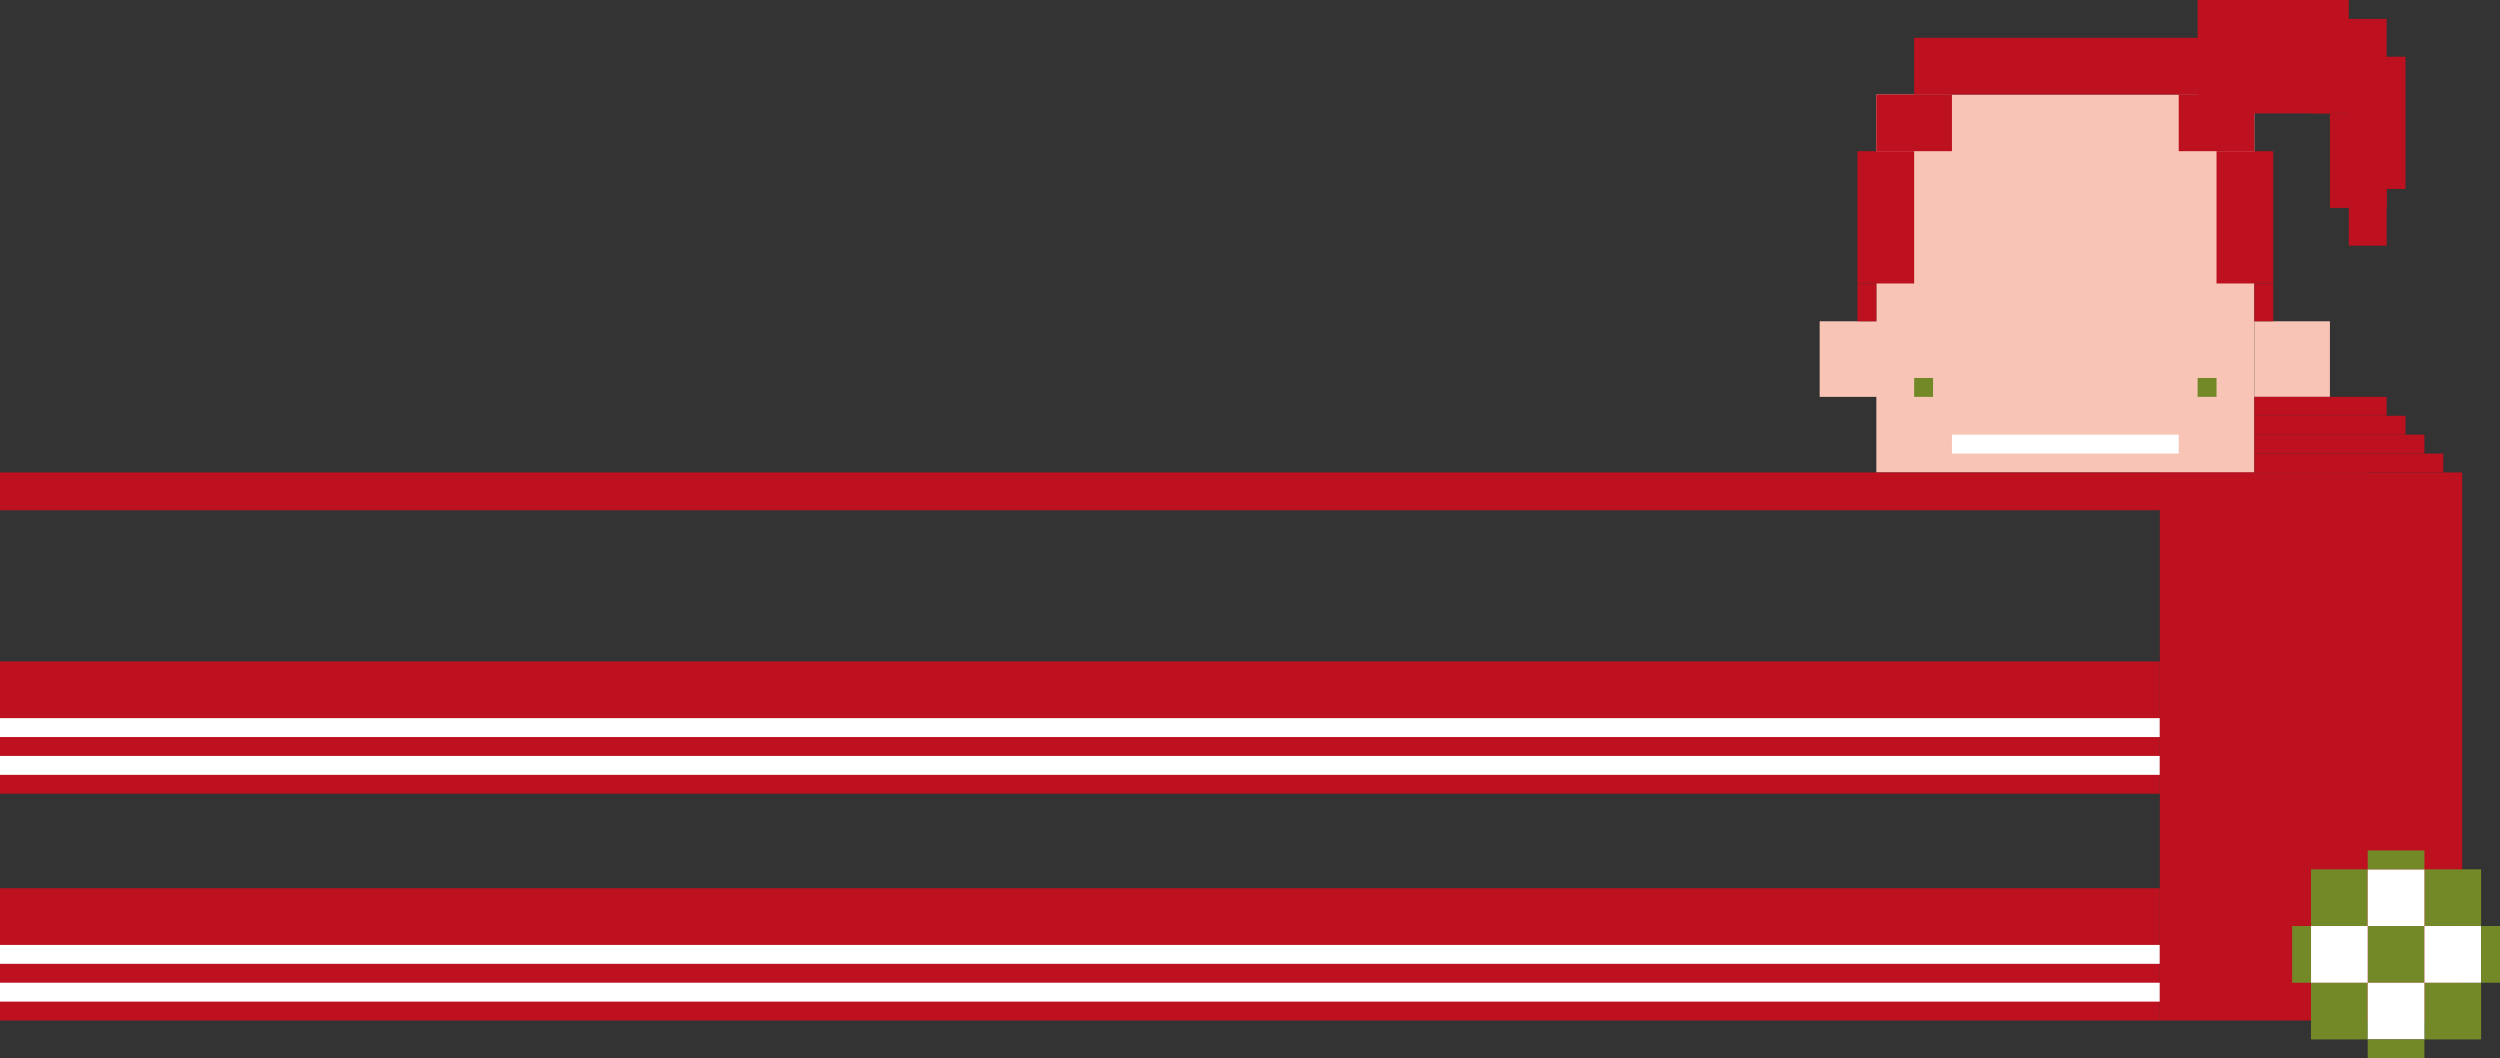 <svg width="926" height="392" viewBox="0 0 926 392" fill="none" xmlns="http://www.w3.org/2000/svg">
<rect x="0" y="0" width="926" height="392" fill="#333333" stroke="none"/>
<g id="Section_2_1" clip-path="url(#clip0_128_854)">
<g id="Group">
<path id="Vector" d="M800 245H0V294H800V245Z" fill="#BD111F"/>
<path id="Vector_2" d="M800 329H0V378H800V329Z" fill="#BD111F"/>
<path id="Vector_3" d="M800 266H0V273H800V266Z" fill="white"/>
<path id="Vector_4" d="M800 280H0V287H800V280Z" fill="white"/>
<path id="Vector_5" d="M800 350H0V357H800V350Z" fill="white"/>
<path id="Vector_6" d="M800 364H0V371H800V364Z" fill="white"/>
<path id="Vector_7" d="M912 175H800V378H912V175Z" fill="#BD111F"/>
<g id="Group_2">
<path id="Vector_8" d="M835 35H695V175H835V35Z" fill="#F8C4B6"/>
<path id="Vector_9" d="M702 119H674V147H702V119Z" fill="#F8C4B6"/>
<path id="Vector_10" d="M863 119H835V147H863V119Z" fill="#F8C4B6"/>
</g>
<path id="Vector_11" d="M877 175H0V189H877V175Z" fill="#BD111F"/>
<path id="Vector_12" d="M905 168H835V175H905V168Z" fill="#BD111F"/>
<path id="Vector_13" d="M898 161H835V168H898V161Z" fill="#BD111F"/>
<path id="Vector_14" d="M891 154H835V161H891V154Z" fill="#BD111F"/>
<path id="Vector_15" d="M884 147H835V154H884V147Z" fill="#BD111F"/>
<path id="Vector_16" d="M807 161H723V168H807V161Z" fill="white"/>
<path id="Vector_17" d="M716 140H709V147H716V140Z" fill="#738928"/>
<path id="Vector_18" d="M821 140H814V147H821V140Z" fill="#738928"/>
<g id="Group_3">
<path id="Vector_19" d="M877 364H856V385H877V364Z" fill="#738928"/>
<path id="Vector_20" d="M898 343H877V364H898V343Z" fill="#738928"/>
<path id="Vector_21" d="M919 364H898V385H919V364Z" fill="#738928"/>
<path id="Vector_22" d="M877 322H856V343H877V322Z" fill="#738928"/>
<path id="Vector_23" d="M919 322H898V343H919V322Z" fill="#738928"/>
<path id="Vector_24" d="M877 343H856V364H877V343Z" fill="white"/>
<path id="Vector_25" d="M919 343H898V364H919V343Z" fill="white"/>
<path id="Vector_26" d="M898 322H877V343H898V322Z" fill="white"/>
<path id="Vector_27" d="M898 364H877V385H898V364Z" fill="white"/>
<path id="Vector_28" d="M856 343H849V364H856V343Z" fill="#738928"/>
<path id="Vector_29" d="M926 343H919V364H926V343Z" fill="#738928"/>
<path id="Vector_30" d="M877 385V392H898V385H877Z" fill="#738928"/>
<path id="Vector_31" d="M877 315V322H898V315H877Z" fill="#738928"/>
</g>
</g>
<g id="Group_4">
<path id="Vector_32" d="M807 56H835V35H807V56Z" fill="#BD111F"/>
<path id="Vector_33" d="M709 35L821 35V14L709 14V35Z" fill="#BD111F"/>
<path id="Vector_34" d="M821 105H842V56H821V105Z" fill="#BD111F"/>
<path id="Vector_35" d="M835 119H842V105H835V119Z" fill="#BD111F"/>
<path id="Vector_36" d="M723 35H695V56H723V35Z" fill="#BD111F"/>
<path id="Vector_37" d="M709 56H688V105H709V56Z" fill="#BD111F"/>
<path id="Vector_38" d="M695 105H688V119H695V105Z" fill="#BD111F"/>
<path id="Vector_39" d="M814 42L870 42V0L814 0V42Z" fill="#BD111F"/>
<path id="Vector_40" d="M856 42H884V7H856V42Z" fill="#BD111F"/>
<path id="Vector_41" d="M863 77H884V42H863V77Z" fill="#BD111F"/>
<path id="Vector_42" d="M870 91H884V70H870V91Z" fill="#BD111F"/>
<path id="Vector_43" d="M870 70H891V21H870V70Z" fill="#BD111F"/>
</g>
</g>
<defs>
<clipPath id="clip0_128_854">
<rect width="926" height="392" fill="white"/>
</clipPath>
</defs>
</svg>
